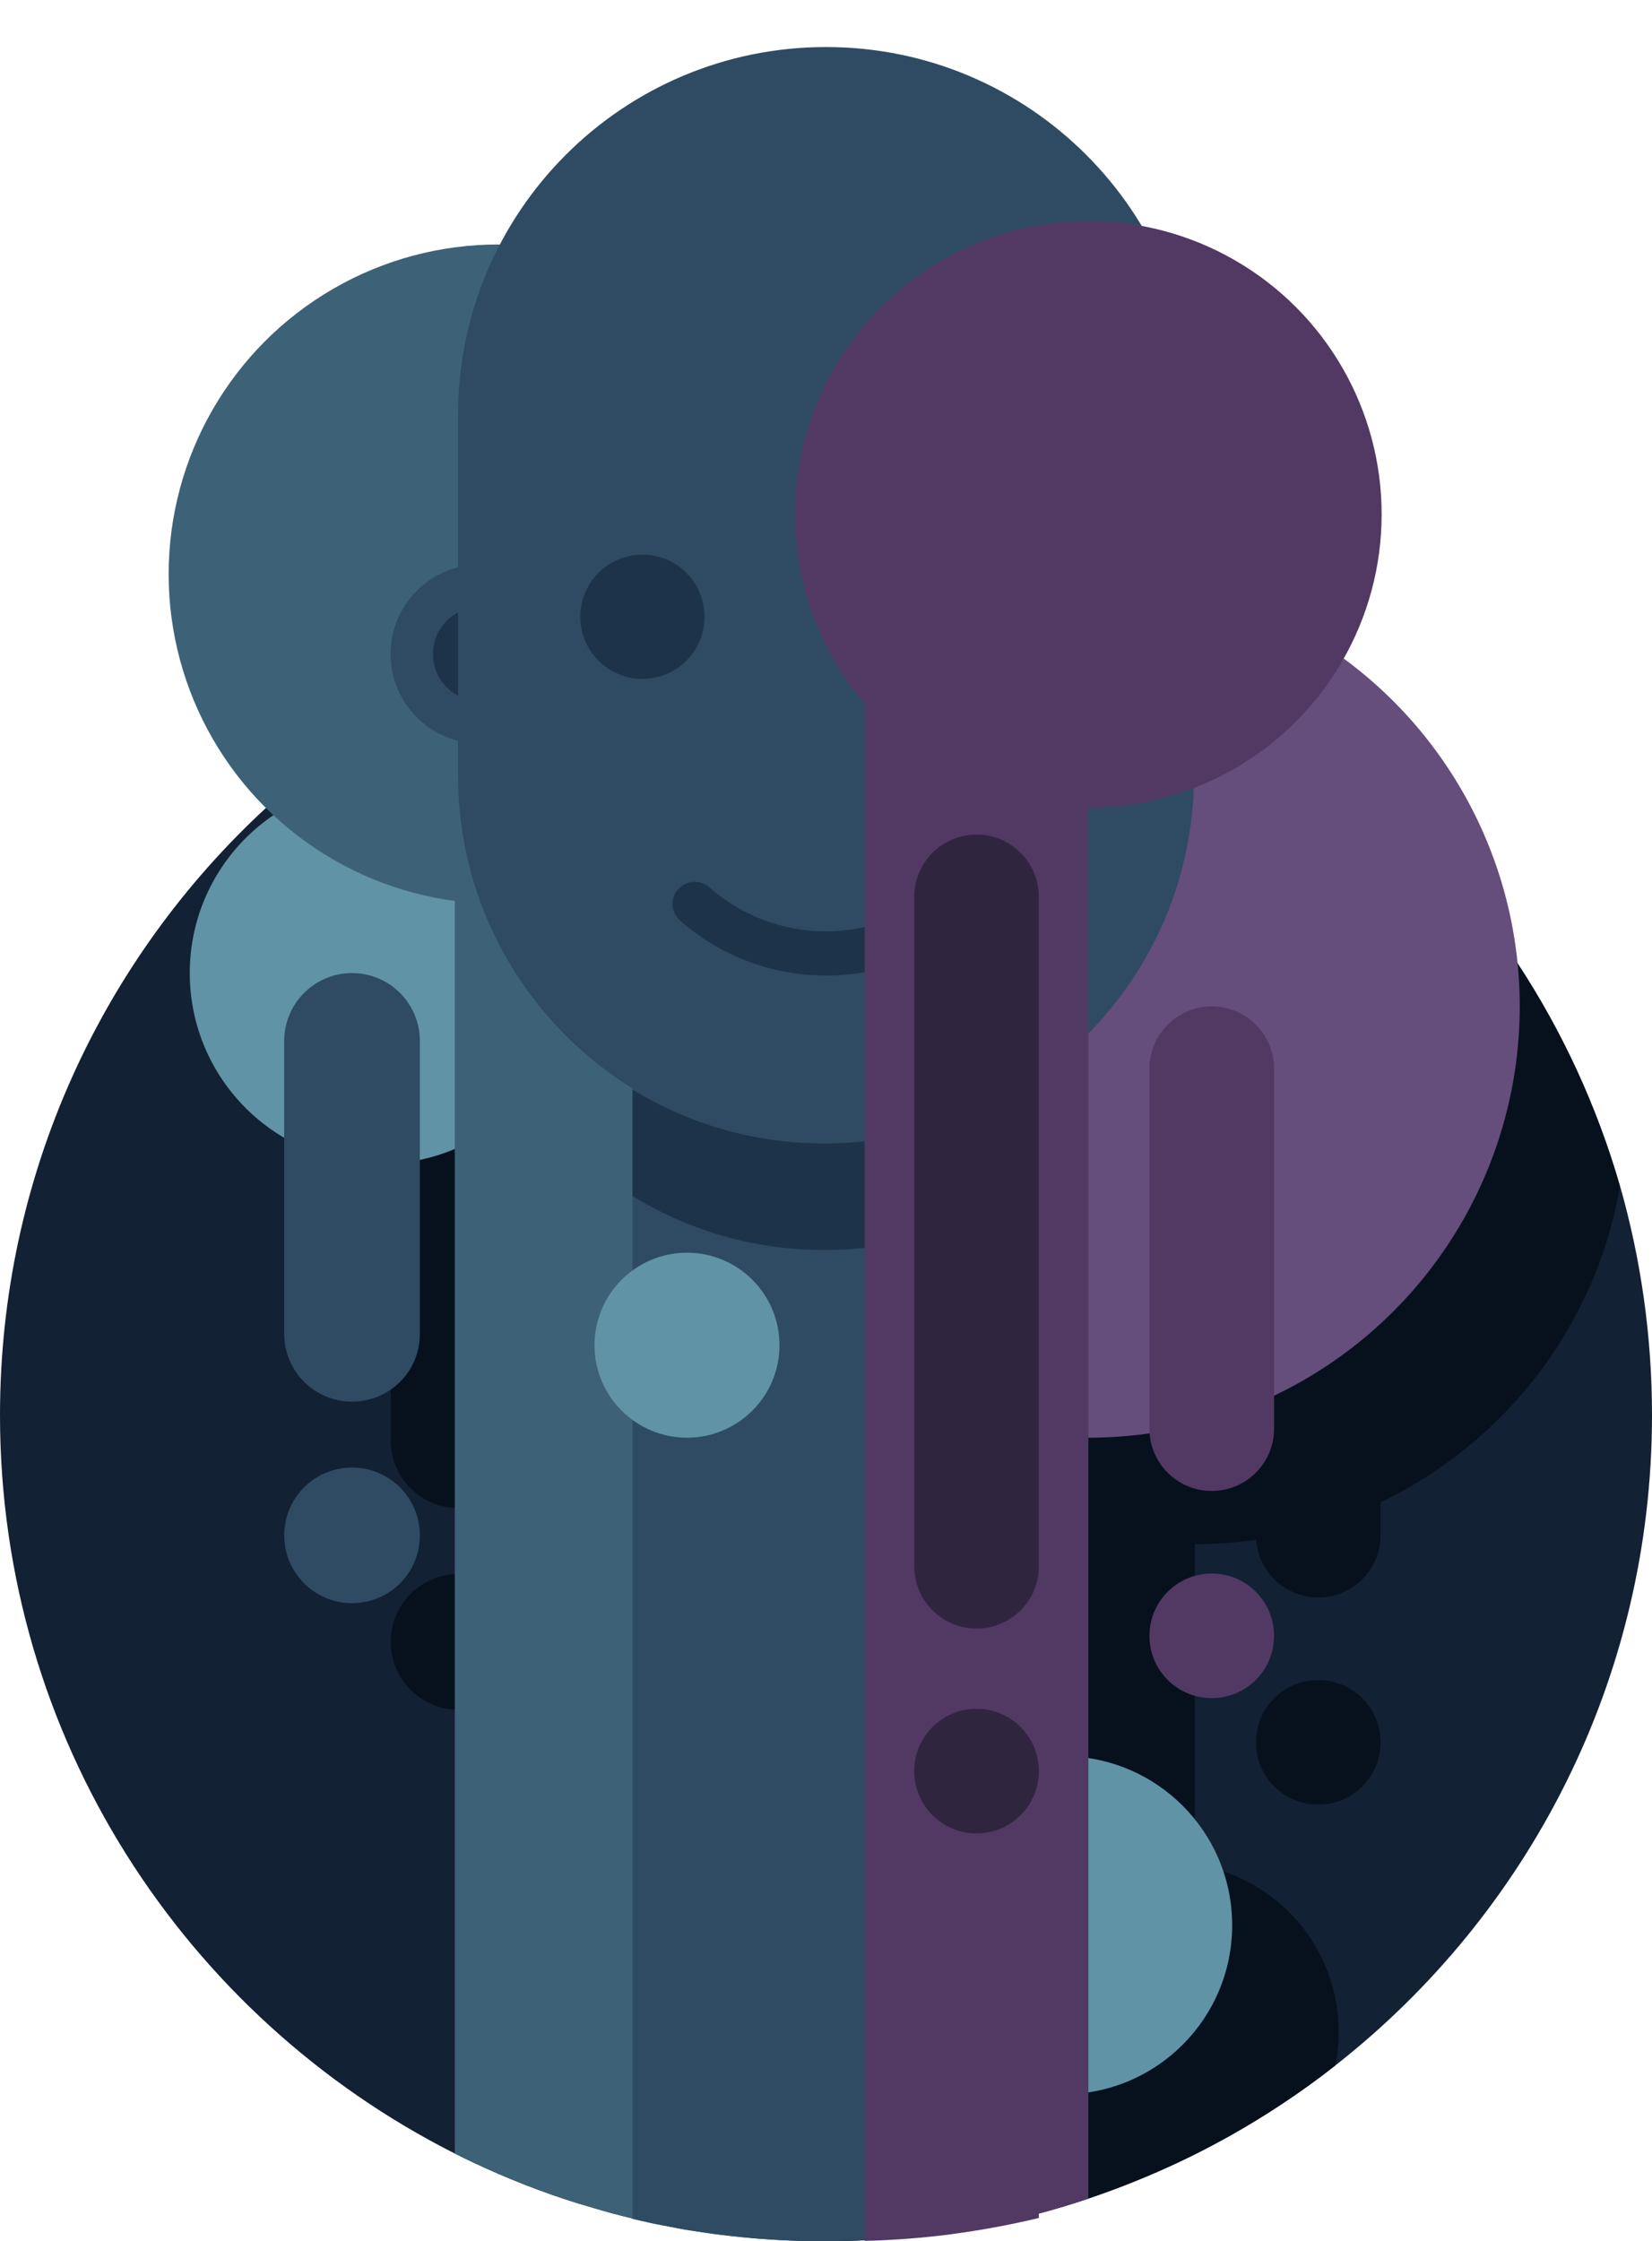 <?xml version="1.0" encoding="utf-8"?>
<!-- Generator: Adobe Illustrator 21.0.0, SVG Export Plug-In . SVG Version: 6.00 Build 0)  -->
<svg version="1.1" id="Layer_1" xmlns="http://www.w3.org/2000/svg" xmlns:xlink="http://www.w3.org/1999/xlink" x="0px" y="0px"
	 viewBox="0 0 930.6 1262.4" style="enable-background:new 0 0 930.6 1262.4;" xml:space="preserve">
<style type="text/css">
	.st0{fill:#122133;}
	.st1{fill:#07111E;}
	.st2{fill:#6093A5;}
	.st3{fill:#3D6277;}
	.st4{fill:#2E4B63;}
	.st5{fill:#654D7C;}
	.st6{fill:#1D3349;}
	.st7{fill:#2E75BC;}
	.st8{fill:#195C86;}
	.st9{fill:#513963;}
	.st10{fill:#2F253F;}
</style>
<g id="Layer_3">
	<g id="Layer_2">
		<path class="st0" d="M930.6,797.1c0,148.7-69.8,281.2-178.4,366.3c-9.9,7.8-20.2,15.2-30.8,22.2c-18.2,12-37.3,22.8-57.2,32.2
			c-16.6,7.8-33.7,14.7-51.2,20.6c-9.2,3.1-18.5,5.9-27.9,8.4c-3.3,0.9-6.6,1.7-10,2.5c-9.3,2.2-18.6,4.2-28.1,5.9
			c-6.7,1.2-13.5,2.2-20.3,3.1c-0.1,0-0.2,0-0.4,0.1c-12.9,1.7-26.1,2.9-39.3,3.5c-5.6,0.3-11.2,0.4-16.9,0.5c-1.6,0-3.3,0-4.9,0
			c-20.3,0-40.4-1.3-60-3.8c-1.7-0.2-3.4-0.4-5.1-0.7c-2.3-0.3-4.5-0.6-6.8-1c-0.9-0.1-1.8-0.3-2.7-0.4c-1.3-0.2-2.5-0.4-3.8-0.6
			c-0.2,0-0.4-0.1-0.6-0.1c-0.9-0.2-1.8-0.3-2.7-0.5c-0.9-0.2-1.8-0.3-2.6-0.5c-2.1-0.4-4.2-0.8-6.2-1.2c-1.2-0.2-2.4-0.5-3.7-0.7
			c-2-0.4-4-0.8-6-1.3c-1.6-0.4-3.3-0.7-4.9-1.1c-1-0.2-2-0.5-3-0.7c-3.8-0.9-7.6-1.9-11.4-2.9c-0.3-0.1-0.5-0.1-0.8-0.2
			c-1.4-0.4-2.8-0.8-4.3-1.2c-1.4-0.4-2.8-0.8-4.1-1.2c-0.5-0.1-1-0.3-1.4-0.4c-1.4-0.4-2.7-0.8-4.1-1.2c-1.3-0.4-2.7-0.8-4-1.2
			c-0.3-0.1-0.5-0.2-0.8-0.2c-20.7-6.4-40.7-14.3-60-23.4c-3.4-1.6-6.8-3.3-10.2-5C104.2,1136.2,0,978.9,0,797.1
			c0-135.2,57.7-257,149.8-342c23.5-21.6,49.1-40.9,76.7-57.4c6.9-4.1,13.9-8.1,21-11.9c6.7-3.6,13.6-7,20.5-10.2
			c8.4-4,17-7.7,25.7-11.1c7.5-3,15-5.7,22.6-8.3c0.5-0.2,1.1-0.3,1.6-0.5c22-7.3,44.7-13.1,68-17.1c22-3.8,44.5-6,67.5-6.6
			c4-0.1,8-0.2,12-0.2c0.3,0,0.6,0,1,0c9.2,0,18.3,0.3,27.3,0.8c4.3,0.3,8.6,0.6,12.9,0.9c9.3,0.8,18.6,1.9,27.8,3.3
			c13.3,2,26.4,4.5,39.3,7.6c2.7,0.6,5.5,1.3,8.2,2c10.5,2.7,20.9,5.8,31.1,9.2c2.6,0.9,5.2,1.8,7.8,2.7c4.2,1.5,8.3,3,12.4,4.6
			c3.6,1.4,7.1,2.8,10.7,4.3c4.5,1.9,8.9,3.8,13.3,5.8c0.6,0.3,1.1,0.5,1.7,0.8c7,3.2,13.9,6.6,20.7,10.1c1.1,0.5,2.1,1.1,3.2,1.7
			c4.1,2.2,8.1,4.4,12.1,6.7c7.5,4.3,15,8.8,22.2,13.5c2.7,1.8,5.5,3.5,8.2,5.4c12.6,8.5,24.8,17.6,36.5,27.3
			c21.8,18,41.8,37.9,60,59.5c11.9,14.2,23,29.1,33.2,44.7c25.1,38.3,44.7,80.6,57.7,125.7C924.3,709.2,930.6,752.4,930.6,797.1z"/>
	</g>
</g>
<g>
	<g>
		<path class="st1" d="M381.9,608.1c0-59.4-48.1-107.5-107.5-107.5s-107.5,48.1-107.5,107.5c0,39.6,21.4,74.1,53.2,92.8v110.4
			c0,21.1,17.1,38.2,38.2,38.2c21.2,0,38.3-17.1,38.2-38.2v-98C345.3,703.1,381.9,659.9,381.9,608.1z"/>
		<path class="st1" d="M258.3,886.6c-21.1,0-38.2,17.1-38.2,38.2c0,21.1,17.1,38.2,38.2,38.2c21.2,0,38.3-17.1,38.2-38.2
			C296.5,903.7,279.4,886.6,258.3,886.6z"/>
	</g>
	<g id="Layer_6">
		<g>
			<path class="st1" d="M912.5,668.3c-13.5,78.7-65,144.5-134.8,177.9v18.5c0,9.7-3.9,18.5-10.3,24.8c-6.3,6.3-15.1,10.3-24.8,10.3
				c-18.5,0-33.6-14.3-35-32.5c-11.3,1.6-22.8,2.5-34.5,2.5v180.4c45.8,6.9,81,46.4,81,94.2c0,6.5-0.6,12.9-1.9,19
				c-9.9,7.8-20.2,15.2-30.8,22.2c-18.2,12-37.3,22.8-57.2,32.2c-16.6,7.8-33.7,14.7-51.2,20.6c-9.2,3.1-18.5,5.9-27.9,8.4
				c-3.3,0.9-6.6,1.7-10,2.5c-9.3,2.2-18.6,4.2-28.1,5.9V834.6C476.8,792,430,714.8,430,626.8c0-44,11.7-85.3,32.2-121
				c20.5-35.6,49.8-65.6,84.8-86.9c0.2-9.4,2.5-18.4,6.5-26.3c10.3-20.8,31.7-35.2,56.5-35.2c3.6,0,7.2,0.3,10.6,0.9
				c8.2,1.4,15.9,4.4,22.7,8.6c0.1,0.1,0.3,0.2,0.4,0.2c3.4,2.2,6.6,4.6,9.5,7.4c3,2.9,5.8,6,8.2,9.4c3.8-0.2,7.7-0.3,11.6-0.3
				c2.1,0,4.2,0,6.3,0.1c1.1,0.5,2.1,1.1,3.2,1.7c4.1,2.2,8.1,4.4,12.1,6.7c7.5,4.3,15,8.8,22.2,13.5c2.7,1.8,5.5,3.5,8.2,5.4
				c12.6,8.5,24.8,17.6,36.5,27.3c21.8,18,41.8,37.9,60,59.5c11.9,14.2,23,29.1,33.2,44.7C880,580.9,899.6,623.2,912.5,668.3z"/>
			<path class="st1" d="M742.6,946.3L742.6,946.3c-19.4,0-35.1,15.7-35.1,35.1l0,0c0,19.4,15.7,35.1,35.1,35.1l0,0
				c19.4,0,35.1-15.7,35.1-35.1l0,0C777.7,962,762,946.3,742.6,946.3z"/>
		</g>
	</g>
</g>
<circle class="st2" cx="214.4" cy="548.1" r="107.5"/>
<circle class="st3" cx="280.7" cy="323.4" r="185.7"/>
<path class="st3" d="M387,470.1v785.8c-0.2,0-0.4-0.1-0.6-0.1c-0.9-0.2-1.8-0.3-2.7-0.5c-0.9-0.2-1.8-0.3-2.6-0.5
	c-2.1-0.4-4.2-0.8-6.2-1.2c-1.2-0.2-2.4-0.5-3.7-0.7c-2-0.4-4-0.8-6-1.3c-1.6-0.4-3.3-0.7-4.9-1.1c-1-0.2-2-0.5-3-0.7
	c-3.8-0.9-7.6-1.9-11.4-2.9c-0.3-0.1-0.5-0.1-0.8-0.2c-1.4-0.4-2.8-0.8-4.3-1.2c-1.4-0.4-2.8-0.8-4.1-1.2c-0.5-0.1-1-0.3-1.4-0.4
	c-1.4-0.4-2.7-0.8-4.1-1.2c-1.3-0.4-2.7-0.8-4-1.2c-0.3-0.1-0.5-0.2-0.8-0.2c-20.7-6.4-40.7-14.3-60-23.4c-3.4-1.6-6.8-3.3-10.2-5
	V470.1H387z"/>
<path class="st4" d="M198.3,789.5L198.3,789.5c-21.1,0-38.2-17.1-38.2-38.2v-165c0-21.1,17.1-38.2,38.2-38.2l0,0
	c21.1,0,38.2,17.1,38.2,38.2v165C236.6,772.4,219.5,789.5,198.3,789.5z"/>
<path class="st4" d="M198.3,903L198.3,903c-21.1,0-38.2-17.1-38.2-38.2l0,0c0-21.1,17.1-38.2,38.2-38.2l0,0
	c21.1,0,38.2,17.1,38.2,38.2l0,0C236.6,885.9,219.5,903,198.3,903z"/>
<circle class="st5" cx="613.1" cy="566.8" r="243"/>
<circle class="st2" cx="598.9" cy="1084.4" r="95.2"/>
<circle class="st4" cx="270.4" cy="368.4" r="50.4"/>
<circle class="st6" cx="270.4" cy="368.4" r="26.5"/>
<circle class="st7" cx="683.2" cy="368.4" r="50.4"/>
<circle class="st8" cx="683.2" cy="368.4" r="26.5"/>
<path class="st4" d="M574.3,494.8v754.5c-15.8,3.8-32,6.8-48.4,9c-0.1,0-0.2,0-0.4,0.1c-16.2,2.1-32.6,3.4-49.3,3.8
	c-3.9,0.1-7.9,0.2-11.8,0.2c-1.7,0-3.4,0-5.1,0c-18.6-0.2-37-1.5-54.9-3.8c-1.7-0.2-3.4-0.4-5.1-0.7c-2.3-0.3-4.5-0.6-6.8-1
	c-0.9-0.1-1.8-0.3-2.7-0.4c-1.5-0.2-2.9-0.5-4.4-0.7c-0.9-0.2-1.8-0.3-2.7-0.5c-0.9-0.2-1.8-0.3-2.6-0.5c-1.4-0.3-2.7-0.5-4.1-0.8
	c-0.7-0.1-1.4-0.3-2.1-0.4c-1.2-0.2-2.4-0.5-3.7-0.7c-2-0.4-4-0.8-6-1.3c-1.6-0.4-3.3-0.7-4.9-1.1c-1-0.2-2-0.5-3-0.7v-755
	L574.3,494.8L574.3,494.8z"/>
<path class="st4" d="M465.3,644L465.3,644C350.7,644,258,551.1,258,436.7V233.9c0-114.5,92.7-207.4,207.3-207.4l0,0
	c114.6,0,207.3,92.9,207.3,207.3v202.8C672.6,551.2,579.9,644,465.3,644z"/>
<circle class="st6" cx="361.9" cy="347.4" r="35"/>
<circle class="st8" cx="538.7" cy="347.4" r="35"/>
<path class="st6" d="M574.3,612.6v60c-31.8,19.9-69.5,31.5-109.9,31.5c-39.6,0-76.6-11.1-108.1-30.4v-60
	c31.5,19.3,68.5,30.4,108.1,30.4C504.8,644,542.4,632.5,574.3,612.6z"/>
<path class="st6" d="M465.3,549.5c-30.3,0-59.5-11-82.2-31c-5.2-4.6-5.7-12.5-1.1-17.6s12.5-5.7,17.6-1.1
	c18.1,16,41.4,24.8,65.6,24.8c24.2,0,47.5-8.8,65.6-24.8c5.2-4.6,13.1-4.1,17.6,1.1c4.6,5.2,4.1,13.1-1.1,17.6
	C524.8,538.5,495.6,549.5,465.3,549.5z"/>
<circle class="st9" cx="613.1" cy="289.7" r="165.2"/>
<path class="st9" d="M613.1,360.5v877.9c-9.2,3.1-18.5,5.9-27.9,8.4v2.5c-15.8,3.8-32,6.8-48.4,9c-0.1,0-0.2,0-0.4,0.1
	c-16.2,2.1-32.7,3.4-49.3,3.8V360.5c0-0.5,0-1,0-1.5c0.2-9.4,2.5-18.4,6.5-26.3c10.3-20.8,31.7-35.2,56.5-35.2
	c12.2,0,23.6,3.5,33.3,9.5c7.1,4.4,13.3,10.2,18.1,17.1c6.4,9.1,10.5,19.9,11.4,31.6C613,357.3,613.1,358.9,613.1,360.5z"/>
<path class="st10" d="M550.1,470.1L550.1,470.1c-19.4,0-35.1,15.7-35.1,35.1v377c0,19.4,15.7,35.1,35.1,35.1l0,0
	c19.4,0,35.1-15.7,35.1-35.1v-377C585.2,485.8,569.5,470.1,550.1,470.1z"/>
<path class="st9" d="M682.6,566.9L682.6,566.9c-19.4,0-35.1,15.7-35.1,35.1v202.7c0,19.4,15.7,35.1,35.1,35.1l0,0
	c19.4,0,35.1-15.7,35.1-35.1V602C717.7,582.6,702,566.9,682.6,566.9z"/>
<path class="st9" d="M682.6,886.3L682.6,886.3c-19.4,0-35.1,15.7-35.1,35.1l0,0c0,19.4,15.7,35.1,35.1,35.1l0,0
	c19.4,0,35.1-15.7,35.1-35.1l0,0C717.7,902,702,886.3,682.6,886.3z"/>
<circle class="st10" cx="550.1" cy="997.6" r="35.1"/>
<circle class="st2" cx="387" cy="757.7" r="52.1"/>
<rect x="0.7" y="-301.8" class="st1" width="93" height="93"/>
<rect x="93.7" y="-301.8" class="st0" width="93" height="93"/>
<rect x="186.7" y="-301.8" class="st6" width="93" height="93"/>
<rect x="279.7" y="-301.8" class="st4" width="93" height="93"/>
</svg>
